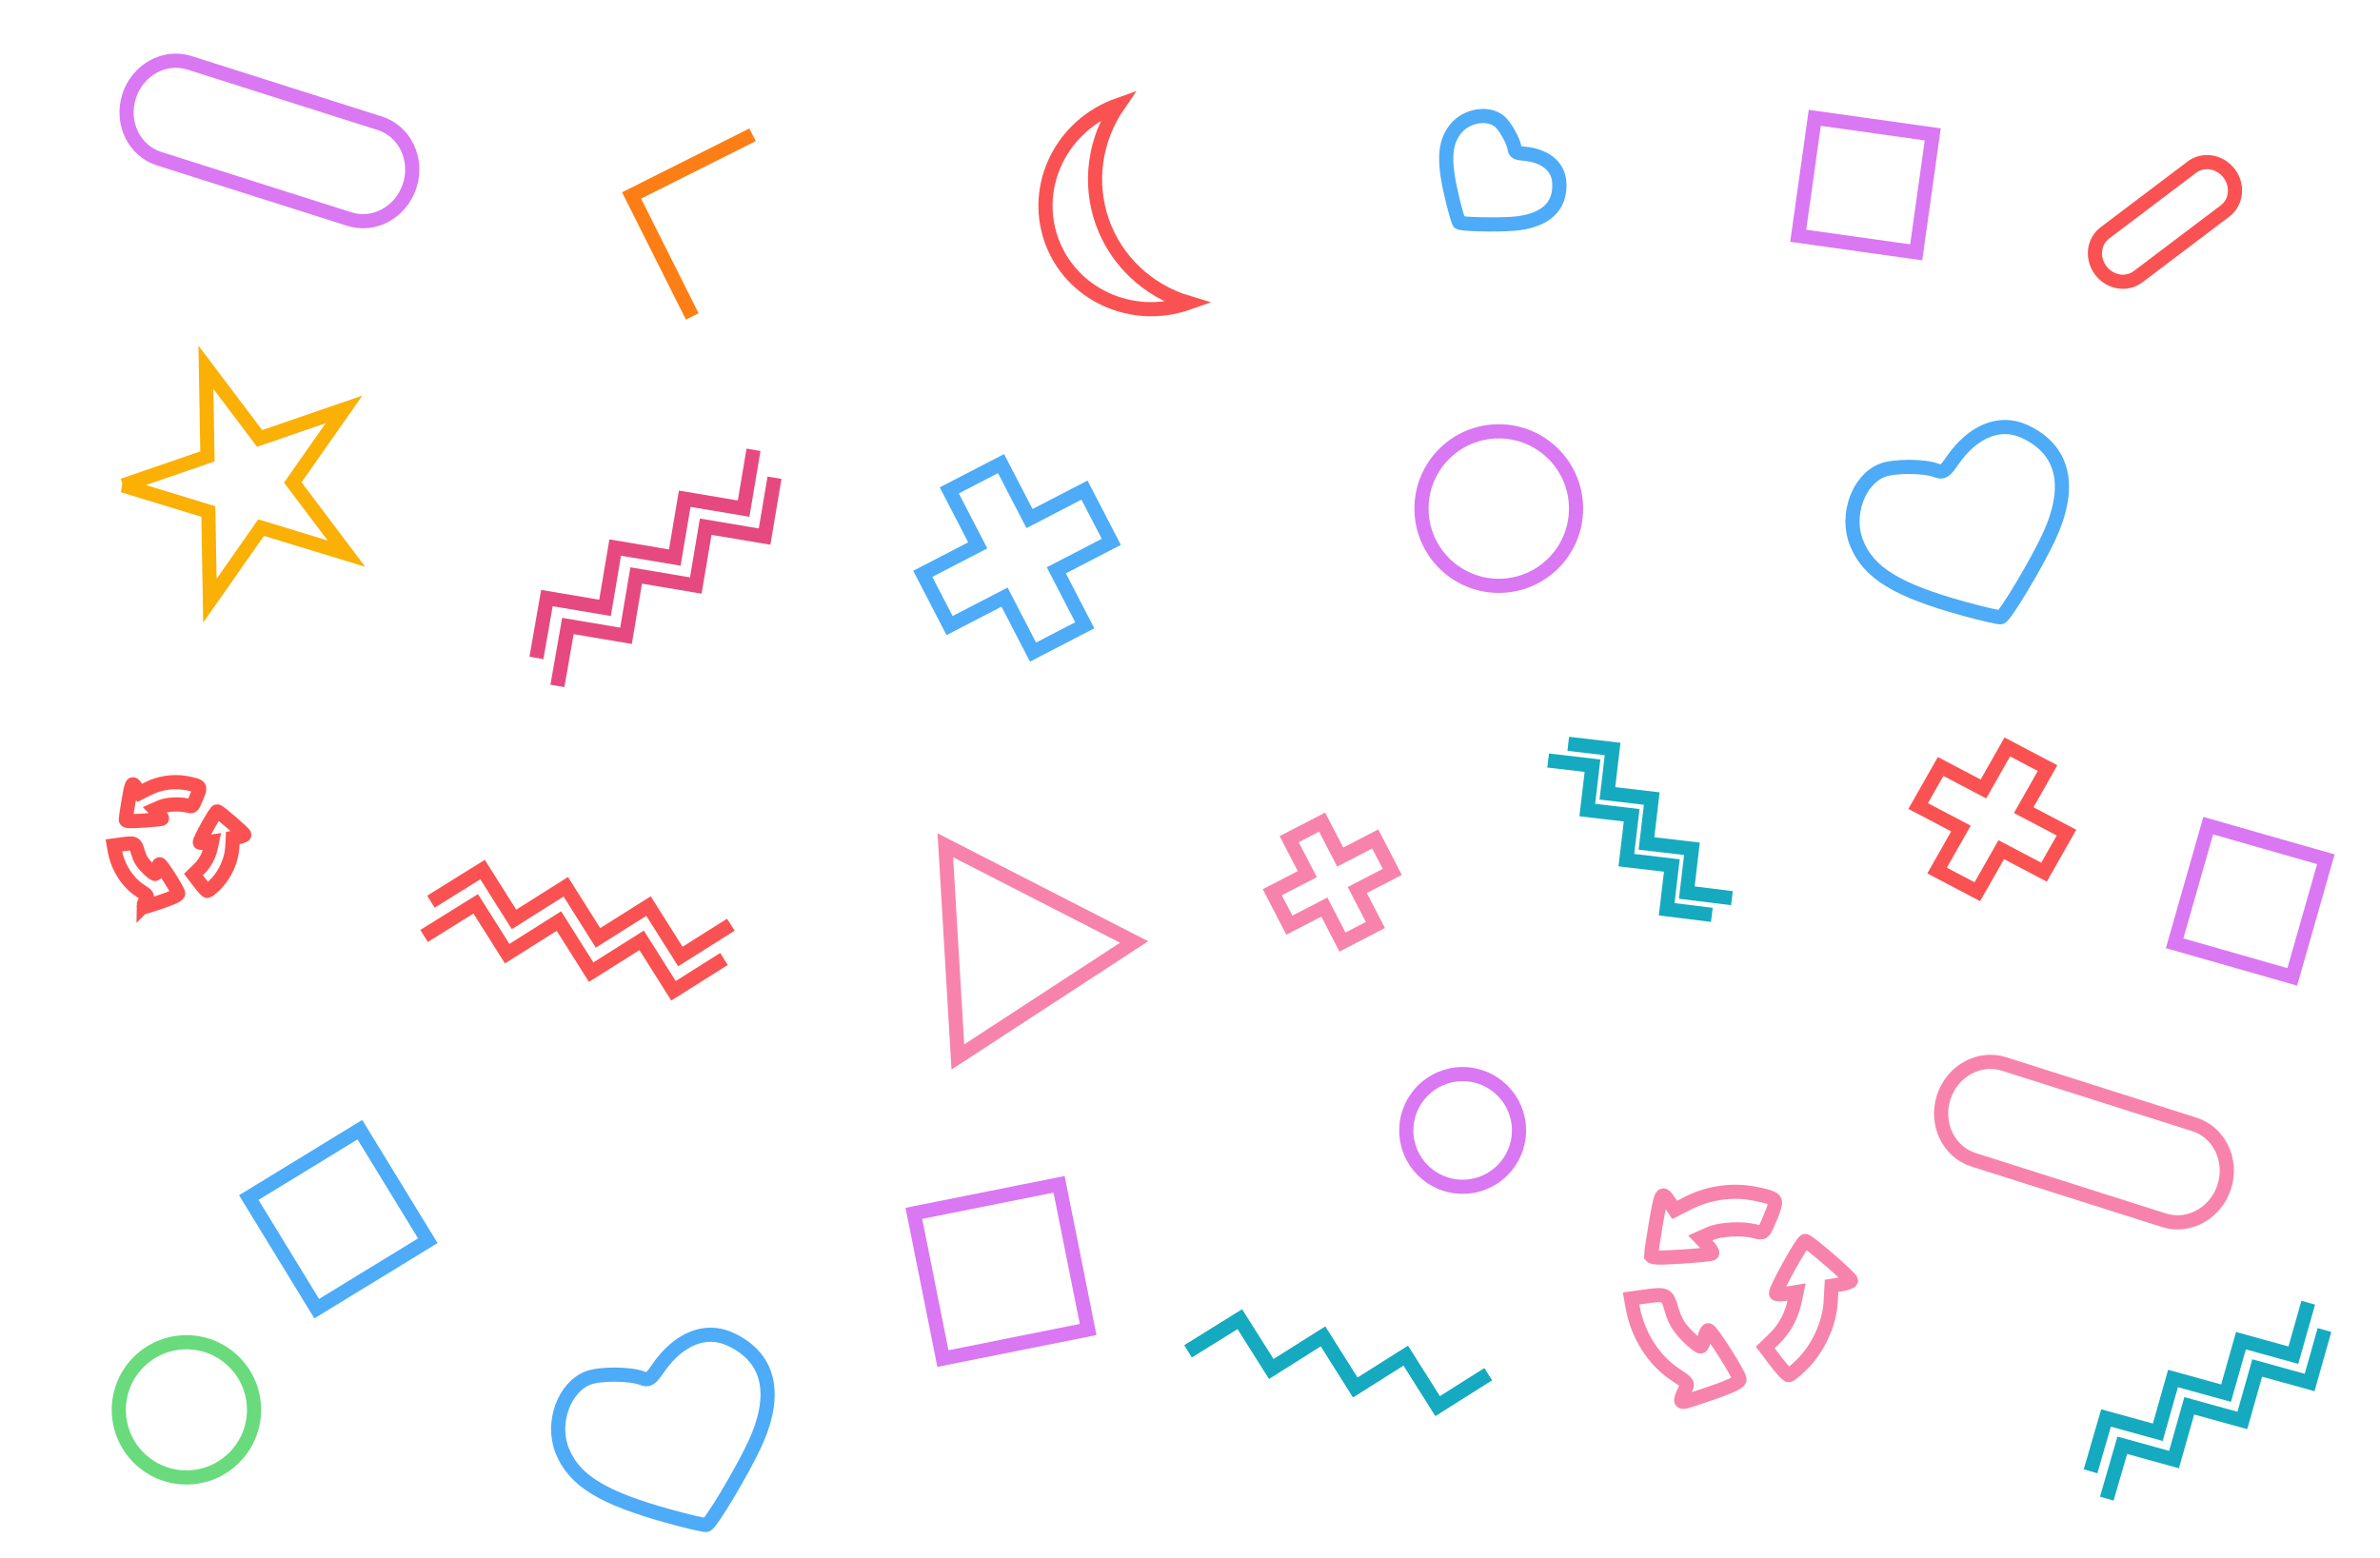 <svg width="336" height="220" xmlns="http://www.w3.org/2000/svg">
  <path transform="rotate(-18.996 34.172 66.683)" d="m17.672,62.982l12.605,0l3.895,-11.975l3.895,11.975l12.605,0l-10.198,7.401l3.895,11.975l-10.198,-7.401l-10.198,7.401l3.895,-11.975l-10.198,-7.401l0,0z" stroke="#fab005" stroke-width="2" fill="none"/>
  <path d="m131.581,72.594l5.819,-5.819l6.181,6.181l6.181,-6.181l5.819,5.819l-6.181,6.181l6.181,6.181l-5.819,5.819l-6.181,-6.181l-6.181,6.181l-5.819,-5.819l6.181,-6.181l-6.181,-6.181z" stroke="#4dabf7" stroke-width="2" fill="none" transform="rotate(17.622 143.581 78.775)"/>
  <path transform="rotate(-33.126 140.565 130.253)" d="m125.707,143.253l14.857,-26l14.857,26l-29.714,0z" stroke="#f783ac" stroke-width="2" fill="none"/>
  <path transform="rotate(13.553 47.76 172.164)" d="m34.76,172.164l13,-13l13,13l-13,13l-13,-13z" stroke="#4dabf7" stroke-width="2" fill="none"/>
  <path transform="rotate(18.363 95.574 29.729)" d="m102.328,43.241l-13.509,-13.511l13.509,-13.512" stroke="#fd7e14" stroke-width="2" fill="none"/>
  <path d="m233.105,177.226c0.001,-0.269 0.241,-1.917 0.535,-3.663c0.916,-5.444 0.929,-5.468 2.092,-3.733l0.688,1.027l2.011,-1.015c2.66,-1.343 5.835,-1.84 8.753,-1.37c1.239,0.2 2.553,0.524 2.921,0.721c0.73,0.391 0.683,0.726 -0.48,3.444c-0.638,1.49 -0.699,1.532 -1.801,1.249c-1.875,-0.482 -4.928,-0.33 -6.402,0.318l-1.382,0.608l0.97,1.013c0.534,0.557 0.836,1.096 0.672,1.197c-0.164,0.101 -2.161,0.299 -4.438,0.439c-3.416,0.21 -4.139,0.169 -4.138,-0.234l0,0l-0,-0zm17.589,15.011l-1.48,-1.96l1.347,-1.303c1.387,-1.341 2.387,-3.223 2.827,-5.322l0.251,-1.198l-1.45,0.232c-0.798,0.128 -1.455,0.111 -1.461,-0.037c-0.028,-0.69 3.764,-7.492 4.133,-7.413c0.58,0.124 6.46,5.217 6.46,5.595c0,0.169 -0.618,0.405 -1.373,0.526l-1.373,0.22l-0.136,2.342c-0.174,3.003 -1.756,6.47 -3.96,8.673c-0.883,0.883 -1.762,1.605 -1.955,1.605c-0.193,0 -1.016,-0.882 -1.83,-1.96l0,0l0,0zm-13.357,5.493c0,-0.217 0.232,-0.844 0.517,-1.393c0.515,-0.997 0.513,-1.002 -1.409,-2.278c-3.007,-1.996 -5.242,-5.54 -5.945,-9.425l-0.23,-1.274l1.643,-0.225c3.387,-0.464 3.418,-0.45 4.097,1.858c0.458,1.558 1.021,2.492 2.235,3.705c0.892,0.892 1.747,1.545 1.9,1.451c0.152,-0.094 0.373,-0.651 0.49,-1.237c0.117,-0.586 0.362,-1.065 0.543,-1.065c0.417,0 4.341,6.187 4.403,6.942c0.042,0.504 -2.08,1.378 -7.608,3.132c-0.353,0.112 -0.635,0.026 -0.635,-0.193l0,0l0,0z" stroke="#f783ac" stroke-width="2" fill="none"/>
  <path transform="rotate(17.622 38.035 19.904)" d="m23.935,12.805l28.201,0l0,0c3.694,0 6.689,3.178 6.689,7.099c0,3.921 -2.995,7.099 -6.689,7.099l-28.201,0l0,0c-3.694,0 -6.689,-3.178 -6.689,-7.099c0,-3.921 2.995,-7.099 6.689,-7.099z" stroke="#da77f2" stroke-width="2" fill="none"/>
  <path transform="rotate(-21.229 95.212 203.484)" d="m90.781,213.222c-7.962,-5.92 -10.809,-9.664 -10.832,-14.249c-0.021,-4.179 3.493,-8.213 7.135,-8.189c1.819,0.012 5.72,1.55 7.101,2.8c0.696,0.63 1.026,0.568 2.575,-0.485c4.217,-2.866 8.336,-2.926 11.003,-0.161c4.263,4.419 3.487,9.697 -2.231,15.171c-3.04,2.91 -9.678,8.074 -10.38,8.074c-0.214,0 -2.181,-1.332 -4.371,-2.961l0,0l0,0z" stroke="#4dabf7" stroke-width="2" fill="none"/>
  <path transform="rotate(-19.438 155.619 31.332)" d="m163.251,46.148l0,0c-8.429,0 -15.263,-6.632 -15.263,-14.816c0,-8.182 6.834,-14.816 15.263,-14.816l0,0c-4.804,3.497 -7.631,8.987 -7.631,14.816s2.827,11.317 7.631,14.816z" stroke="#fa5252" stroke-width="2" fill="none"/>
  <path transform="rotate(39.32 210.674 25.769)" d="m208.118,31.386c-4.592,-3.414 -6.234,-5.574 -6.247,-8.217c-0.012,-2.41 2.015,-4.736 4.115,-4.723c1.049,0.007 3.299,0.894 4.095,1.615c0.401,0.363 0.592,0.327 1.485,-0.28c2.432,-1.653 4.807,-1.687 6.345,-0.093c2.458,2.549 2.011,5.592 -1.287,8.749c-1.753,1.678 -5.581,4.656 -5.986,4.656c-0.123,0 -1.258,-0.768 -2.521,-1.708l0,0l0,0z" stroke="#4dabf7" stroke-width="2" fill="none"/>
  <path d="m17.756,115.747c0,-0.159 0.143,-1.137 0.317,-2.173c0.543,-3.23 0.551,-3.244 1.241,-2.215l0.408,0.609l1.193,-0.602c1.578,-0.797 3.461,-1.091 5.193,-0.813c0.735,0.118 1.515,0.311 1.733,0.427c0.433,0.232 0.405,0.431 -0.285,2.043c-0.378,0.884 -0.415,0.909 -1.068,0.741c-1.112,-0.286 -2.924,-0.196 -3.798,0.189l-0.82,0.361l0.576,0.601c0.317,0.33 0.496,0.65 0.398,0.71c-0.097,0.06 -1.282,0.177 -2.633,0.261c-2.026,0.125 -2.455,0.101 -2.455,-0.139l0,0l0,-0zm10.434,8.905l-0.878,-1.163l0.799,-0.773c0.823,-0.795 1.416,-1.912 1.677,-3.157l0.149,-0.711l-0.86,0.138c-0.473,0.076 -0.863,0.066 -0.867,-0.022c-0.017,-0.409 2.233,-4.444 2.452,-4.397c0.344,0.074 3.832,3.095 3.832,3.319c0,0.1 -0.367,0.24 -0.815,0.312l-0.815,0.13l-0.08,1.389c-0.103,1.782 -1.042,3.838 -2.349,5.145c-0.524,0.524 -1.045,0.952 -1.16,0.952c-0.114,0 -0.603,-0.523 -1.086,-1.163l0,0l-0,-0zm-7.924,3.259c0,-0.129 0.138,-0.5 0.306,-0.826c0.306,-0.591 0.304,-0.594 -0.836,-1.351c-1.784,-1.184 -3.11,-3.286 -3.527,-5.591l-0.137,-0.756l0.975,-0.134c2.009,-0.275 2.028,-0.267 2.43,1.102c0.272,0.924 0.606,1.478 1.326,2.198c0.529,0.529 1.036,0.917 1.127,0.861c0.09,-0.056 0.221,-0.386 0.291,-0.734c0.07,-0.348 0.214,-0.632 0.322,-0.632c0.247,0 2.575,3.67 2.612,4.118c0.025,0.299 -1.234,0.817 -4.513,1.858c-0.209,0.066 -0.376,0.016 -0.376,-0.114l0,0l0,0z" stroke="#fa5252" stroke-width="2" fill="none"/>
  <path d="m180.453,120.629l3.703,-3.703l3.933,3.933l3.933,-3.933l3.703,3.703l-3.933,3.933l3.933,3.933l-3.703,3.703l-3.933,-3.933l-3.933,3.933l-3.703,-3.703l3.933,-3.933l-3.933,-3.933z" stroke="#f783ac" stroke-width="2" fill="none" transform="rotate(17.622 188.089 124.562)"/>
  <g>
   <path transform="rotate(57.762 82.008 128.954)" d="m69.34,145.995c0.018,-2.862 0.037,-5.724 0.055,-8.586c2.773,0 5.547,0 8.32,0c0,-2.88 0,-5.759 0,-8.639c2.844,0 5.689,0 8.533,0c0,-2.809 0,-5.619 0,-8.428c2.809,0 5.619,0 8.428,0c0,-2.809 0,-5.619 0,-8.428" stroke="#fa5252" stroke-width="2" fill="none"/>
   <path transform="rotate(57.762 81.04 133.793)" d="m68.372,150.834c0.018,-2.862 0.037,-5.724 0.055,-8.586c2.773,0 5.547,0 8.32,0c0,-2.88 0,-5.759 0,-8.639c2.844,0 5.689,0 8.533,0c0,-2.809 0,-5.619 0,-8.428c2.809,0 5.619,0 8.428,0c0,-2.809 0,-5.619 0,-8.428" stroke="#fa5252" stroke-width="2" fill="none"/>
  </g>
  <g transform="rotate(-48.192 92.536 80.188)">
   <path transform="rotate(57.762 93.02 77.768)" d="m80.351,94.809c0.018,-2.862 0.037,-5.724 0.055,-8.586c2.773,0 5.547,0 8.32,0c0,-2.88 0,-5.759 0,-8.639c2.844,0 5.689,0 8.533,0c0,-2.809 0,-5.619 0,-8.428c2.809,0 5.619,0 8.428,0c0,-2.809 0,-5.619 0,-8.428" stroke="#e64980" stroke-width="2" fill="none"/>
   <path transform="rotate(57.762 92.052 82.607)" d="m79.384,99.647c0.018,-2.862 0.037,-5.724 0.055,-8.586c2.773,0 5.547,0 8.32,0c0,-2.88 0,-5.759 0,-8.639c2.844,0 5.689,0 8.533,0c0,-2.809 0,-5.619 0,-8.428c2.809,0 5.619,0 8.428,0c0,-2.809 0,-5.619 0,-8.428" stroke="#e64980" stroke-width="2" fill="none"/>
  </g>
  <g stroke="null">
   <path transform="rotate(-42.126 310.491 195.854)" d="m291.108,194.393c2.225,-1.374 4.451,-2.747 6.676,-4.121c1.354,2.132 2.709,4.265 4.063,6.397c2.23,-1.396 4.46,-2.792 6.69,-4.189c1.389,2.187 2.778,4.374 4.167,6.561c2.176,-1.362 4.351,-2.724 6.527,-4.087c1.372,2.16 2.744,4.32 4.116,6.48c2.175,-1.362 4.351,-2.724 6.527,-4.087" stroke-width="2" fill="none" stroke="#15aabf"/>
   <path transform="rotate(-42.126 312.784 199.71)" d="m293.401,198.25c2.225,-1.374 4.451,-2.747 6.676,-4.121c1.354,2.132 2.709,4.265 4.063,6.397c2.23,-1.396 4.46,-2.792 6.69,-4.189c1.389,2.187 2.778,4.374 4.167,6.561c2.176,-1.362 4.351,-2.724 6.527,-4.087c1.372,2.16 2.744,4.32 4.116,6.48c2.175,-1.362 4.351,-2.724 6.527,-4.087" stroke-width="2" fill="none" stroke="#15aabf"/>
  </g>
  <g>
   <path transform="rotate(57.762 188.914 192.444)" d="m176.245,209.484c0.018,-2.862 0.037,-5.724 0.055,-8.586c2.773,0 5.547,0 8.32,0c0,-2.88 0,-5.759 0,-8.639c2.844,0 5.689,0 8.533,0c0,-2.809 0,-5.619 0,-8.428c2.809,0 5.619,0 8.428,0c0,-2.809 0,-5.619 0,-8.428" stroke="#15aabf" stroke-width="2" fill="none"/>
  </g>
  <path d="m272.055,110.796l4.468,-4.616l4.747,4.904l4.747,-4.904l4.468,4.616l-4.747,4.904l4.747,4.904l-4.468,4.616l-4.747,-4.904l-4.747,4.904l-4.468,-4.616l4.747,-4.904l-4.747,-4.904z" stroke="#fa5252" stroke-width="2" fill="none" transform="rotate(73.66 281.27 115.7)"/>
  <path transform="rotate(17.622 294.206 161.281)" d="m280.106,154.182l28.201,0l0,0c3.694,0 6.689,3.178 6.689,7.099c0,3.921 -2.995,7.099 -6.689,7.099l-28.201,0l0,0c-3.694,0 -6.689,-3.178 -6.689,-7.099c0,-3.921 2.995,-7.099 6.689,-7.099z" stroke="#f783ac" stroke-width="2" fill="none"/>
  <path transform="rotate(-37.088 305.642 31.339)" d="m297.936,27.459l15.413,0l0,0c2.019,0 3.656,1.737 3.656,3.88c0,2.143 -1.637,3.88 -3.656,3.88l-15.413,0l0,0c-2.019,0 -3.656,-1.737 -3.656,-3.88c0,-2.143 1.637,-3.88 3.656,-3.88z" stroke="#fa5252" stroke-width="2" fill="none"/>
  <path transform="rotate(-21.229 277.942 75.3)" d="m273.511,85.039c-7.962,-5.92 -10.809,-9.664 -10.832,-14.249c-0.021,-4.179 3.493,-8.213 7.135,-8.189c1.819,0.012 5.72,1.55 7.101,2.8c0.696,0.63 1.026,0.568 2.575,-0.485c4.217,-2.866 8.336,-2.926 11.003,-0.161c4.263,4.419 3.487,9.697 -2.231,15.171c-3.04,2.91 -9.678,8.074 -10.38,8.074c-0.214,0 -2.181,-1.332 -4.371,-2.961l0,0z" stroke="#4dabf7" stroke-width="2" fill="none"/>
  <g transform="rotate(-141.064 231.526 117.125)">
   <path d="m216.05,114.113c1.818,-1.131 3.637,-2.261 5.455,-3.392c1.107,1.755 2.214,3.51 3.32,5.265c1.822,-1.149 3.644,-2.298 5.466,-3.447c1.135,1.8 2.27,3.6 3.405,5.4c1.778,-1.121 3.555,-2.242 5.333,-3.363c1.121,1.778 2.242,3.555 3.363,5.333c1.778,-1.121 3.555,-2.242 5.333,-3.363" stroke="#15aabf" stroke-width="2" fill="none"/>
   <path d="m215.325,117.733c1.818,-1.131 3.637,-2.261 5.455,-3.392c1.107,1.755 2.214,3.51 3.32,5.265c1.822,-1.149 3.644,-2.298 5.466,-3.447c1.135,1.8 2.27,3.6 3.405,5.4c1.778,-1.121 3.555,-2.242 5.333,-3.363c1.121,1.778 2.242,3.555 3.363,5.333c1.778,-1.121 3.555,-2.242 5.333,-3.363" stroke="#15aabf" stroke-width="2" fill="none"/>
  </g>
  <g>
   <path transform="rotate(57.762 188.914 192.444)" d="m176.245,209.484c0.018,-2.862 0.037,-5.724 0.055,-8.586c2.773,0 5.547,0 8.32,0c0,-2.88 0,-5.759 0,-8.639c2.844,0 5.689,0 8.533,0c0,-2.809 0,-5.619 0,-8.428c2.809,0 5.619,0 8.428,0c0,-2.809 0,-5.619 0,-8.428" stroke="#15aabf" stroke-width="2" fill="none"/>
  </g>
  <ellipse ry="10.909" rx="10.909" cy="71.818" cx="211.591" stroke="#da77f2" stroke-width="2" fill="none"/>
  <ellipse ry="9.545" rx="9.545" cy="199.091" cx="26.318" stroke="#69db7c" stroke-width="2" fill="none"/>
  <ellipse ry="7.955" rx="7.955" cy="159.635" cx="206.491" stroke="#da77f2" stroke-width="2" fill="none"/>
  <rect transform="rotate(7.989 263.363 26.136)" height="16.818" width="16.818" y="17.727" x="254.954" stroke="#da77f2" stroke-width="2" fill="none"/>
  <rect transform="rotate(15.945 317.681 127.273)" height="17.273" width="17.273" y="118.636" x="309.045" stroke="#da77f2" stroke-width="2" fill="none"/>
  <rect transform="rotate(-11.31 141.318 179.545)" height="20.909" width="20.909" y="169.091" x="130.863" stroke="#da77f2" stroke-width="2" fill="none"/>
</svg>
